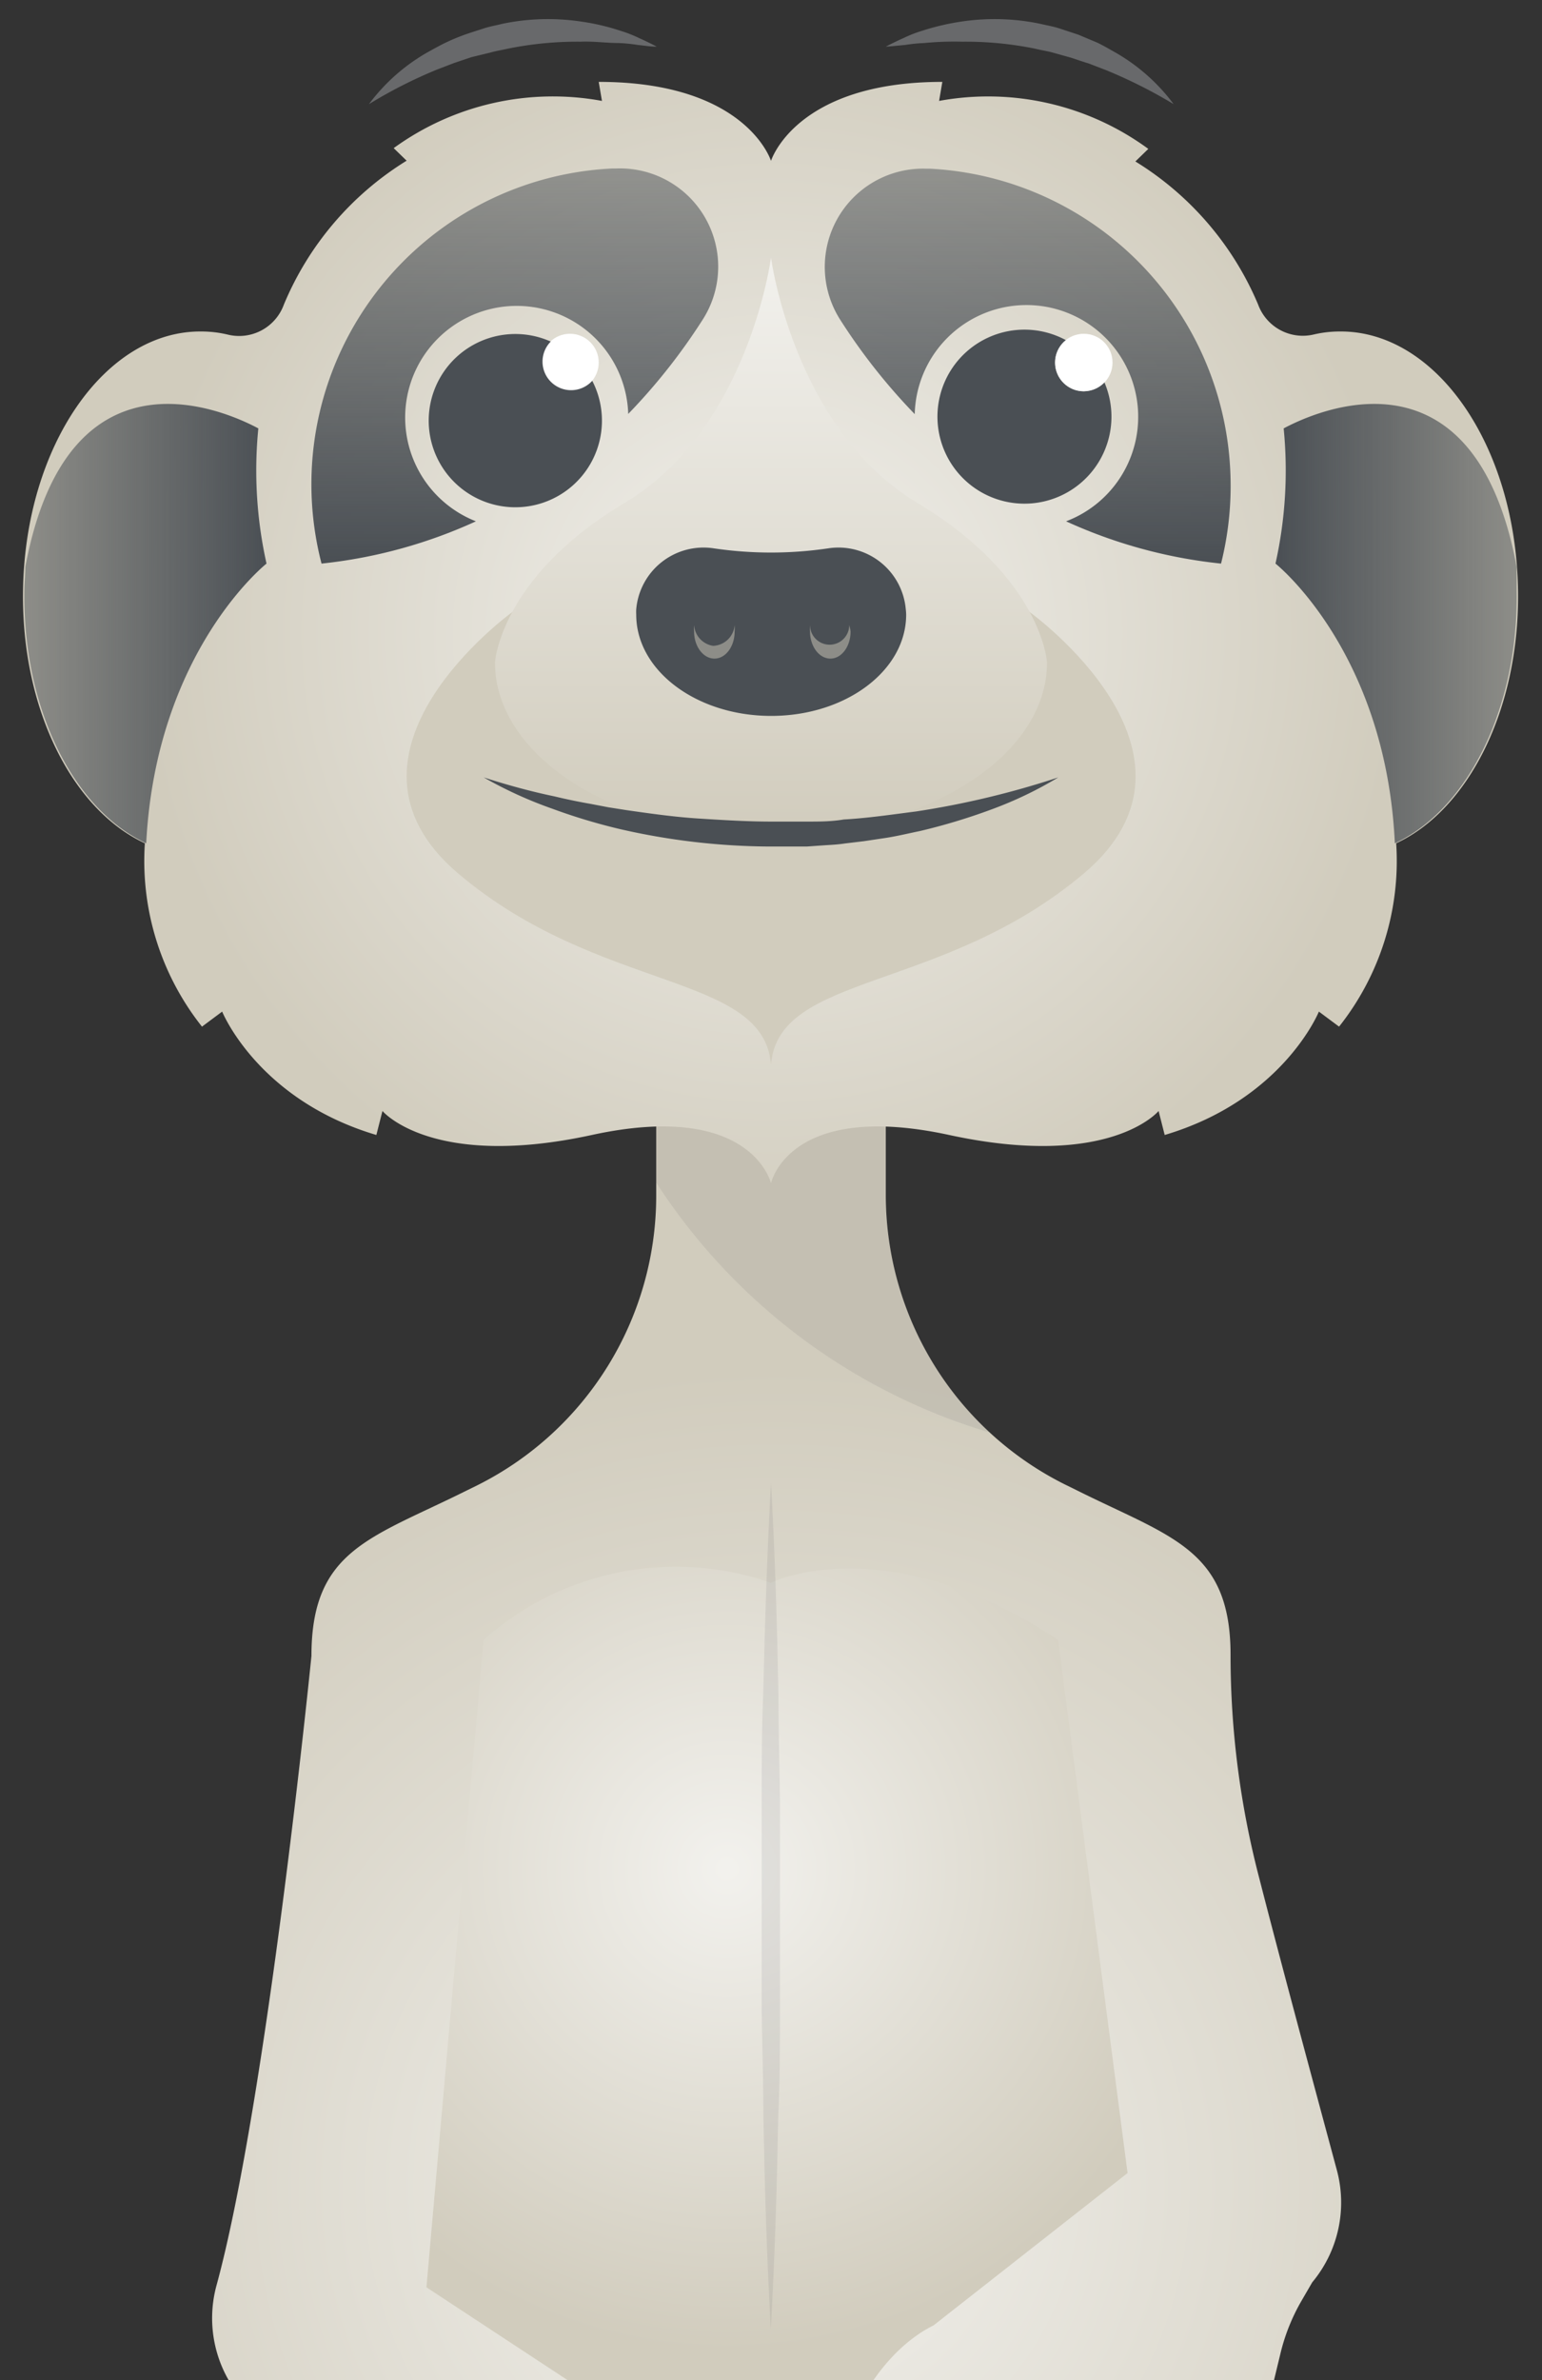<svg xmlns="http://www.w3.org/2000/svg" xmlns:xlink="http://www.w3.org/1999/xlink" viewBox="0 0 81 125"><rect x="0" y="0" width="81" height="125" fill="#333333" stroke="none"/><defs><style>.cls-1{isolation:isolate;}.cls-2{fill:url(#New_Gradient_Swatch_5);}.cls-3{fill:url(#New_Gradient_Swatch_5-2);}.cls-17,.cls-4,.cls-8{fill:#4a4f54;}.cls-17,.cls-4{opacity:0.1;}.cls-4{mix-blend-mode:multiply;}.cls-5{fill:url(#New_Gradient_Swatch_5-3);}.cls-16,.cls-6{fill:#d1ccbd;}.cls-7{fill:url(#New_Gradient_Swatch_6);}.cls-9{fill:url(#New_Gradient_Swatch_3);}.cls-10{fill:url(#New_Gradient_Swatch_3-2);}.cls-11{fill:#fff;}.cls-12{fill:#9fa1a5;}.cls-12,.cls-16{opacity:0.5;}.cls-13{fill:url(#New_Gradient_Swatch_3-3);}.cls-14{fill:url(#linear-gradient);}.cls-15{fill:url(#linear-gradient-2);}</style><radialGradient id="New_Gradient_Swatch_5" cx="38.19" cy="98.16" r="26.41" gradientUnits="userSpaceOnUse"><stop offset="0.01" stop-color="#f2f1ed"/><stop offset="0.96" stop-color="#d1ccbd"/></radialGradient><radialGradient id="New_Gradient_Swatch_5-2" cx="40.82" cy="114.76" r="44.69" xlink:href="#New_Gradient_Swatch_5"/><radialGradient id="New_Gradient_Swatch_5-3" cx="40.5" cy="33.24" r="34.46" xlink:href="#New_Gradient_Swatch_5"/><linearGradient id="New_Gradient_Swatch_6" x1="40.5" y1="43.85" x2="40.5" y2="13.53" gradientUnits="userSpaceOnUse"><stop offset="0" stop-color="#d1ccbd"/><stop offset="1" stop-color="#f2f1ed"/></linearGradient><linearGradient id="New_Gradient_Swatch_3" x1="27.02" y1="29.6" x2="27.02" y2="8.84" gradientUnits="userSpaceOnUse"><stop offset="0" stop-color="#4a4f54"/><stop offset="1" stop-color="#4a4f54" stop-opacity="0.5"/></linearGradient><linearGradient id="New_Gradient_Swatch_3-2" x1="53.98" y1="29.6" x2="53.98" y2="8.84" xlink:href="#New_Gradient_Swatch_3"/><linearGradient id="New_Gradient_Swatch_3-3" x1="7.66" y1="44.39" x2="7.68" y2="44.39" xlink:href="#New_Gradient_Swatch_3"/><linearGradient id="linear-gradient" x1="1.27" y1="32.75" x2="14.03" y2="32.75" gradientUnits="userSpaceOnUse"><stop offset="0" stop-color="#4a4f54" stop-opacity="0.5"/><stop offset="1" stop-color="#4a4f54"/></linearGradient><linearGradient id="linear-gradient-2" x1="2008.31" y1="32.75" x2="2021.06" y2="32.75" gradientTransform="matrix(-1, 0, 0, 1, 2088.04, 0)" xlink:href="#linear-gradient"/></defs><title>footer-nearkat</title><g class="cls-1"><g id="Layer_1" data-name="Layer 1"><path class="cls-2" d="M12.54,125.32h51.3C60.82,92.13,53.15,71,40.5,71S17,97.08,12.54,125.32Z"/><path class="cls-3" d="M70.23,114c-1.43-5.31-3-11.13-4.07-15.31a46.29,46.29,0,0,1-1.52-11.77h0c0-5.57-3.14-6.18-8.12-8.67l-.61-.3A17,17,0,0,1,46.53,62.8V58.93H34.47V62.8A17,17,0,0,1,25.09,78l-.61.3c-5,2.49-8.12,3.1-8.12,8.67,0,0-2.34,23.41-5,33.11A6.54,6.54,0,0,0,12.71,126l1.22,1.88a10,10,0,0,1,1,2l1.1,2.94.8-.45.87,1.33a10.24,10.24,0,0,1,1.2,2.6l.8,2.65,1-.61,1.91,2.95a13.41,13.41,0,0,1,2.8,8.21h0a10.3,10.3,0,0,1-.47,3.07l-.94,3h1.41l-1.19,8,1.19-1.2v8.33l12.07-12.07V134.37c0-3.62-1.95-5.86-5.08-7.72-.67-.4-1.35-.83-2-1.26l-8-5.26,3-34a15.18,15.18,0,0,1,15.09-3s6-3,15.09,3l3.65,28-10.19,8c-3.39,1.69-5.53,6.49-5.53,10.28v23.15l12.07,12.07V159l1,1.55-.63-2.39a10,10,0,0,1-.34-2.61v-2.53h.86l-.63-2.88a10.52,10.52,0,0,1-.23-2.17v-1.36a14,14,0,0,1,2.8-8.41l2.87-5,1.06.76,1.54-4.82a10.18,10.18,0,0,1,.87-2l.89-1.54,1,.58.63-2.61a10.31,10.31,0,0,1,1.08-2.7l.58-1A6.54,6.54,0,0,0,70.23,114Z"/><path class="cls-4" d="M34.47,62.11V58.93H46.53V62.8A17,17,0,0,0,52,75.24,31.6,31.6,0,0,1,34.47,62.11Z"/><path class="cls-5" d="M40.5,62.15s-1-4.37-9.41-2.54-11-1.26-11-1.26l-.32,1.26c-6.23-1.85-8.1-6.48-8.1-6.48l-1.06.79a14,14,0,0,1-3-9.63c-3.78-1.75-6.49-7-6.4-13.26.1-7.59,4.31-13.69,9.4-13.62a6,6,0,0,1,1.34.16A2.5,2.5,0,0,0,14.91,16a16.19,16.19,0,0,1,6.45-7.56l-.68-.66A14.23,14.23,0,0,1,31.62,5.3l-.17-1c7.77,0,9.05,4.15,9.05,4.15s1.28-4.15,9-4.15l-.17,1A14.23,14.23,0,0,1,60.32,7.82l-.68.66A16.19,16.19,0,0,1,66.09,16,2.5,2.5,0,0,0,69,17.57a6,6,0,0,1,1.34-.16c5.09-.07,9.3,6,9.4,13.62.09,6.22-2.62,11.51-6.4,13.26a14,14,0,0,1-3,9.63l-1.06-.79s-1.87,4.63-8.1,6.48l-.32-1.26s-2.55,3.09-11,1.26S40.5,62.15,40.5,62.15Z"/><path class="cls-6" d="M54.08,32.14,40.5,30.91,26.92,32.14s-10.29,7.41-2.87,13.72,16.07,5.2,16.45,10.06c.38-4.86,9-3.75,16.45-10.06S54.08,32.14,54.08,32.14Z"/><path class="cls-7" d="M48.2,26.42c-6.53-3.92-7.7-12.89-7.7-12.89s-1.17,9-7.7,12.89S26,34.79,26,34.79c0,5,6.48,9.06,14.48,9.06S55,39.79,55,34.79C55,34.79,54.74,30.34,48.2,26.42Z"/><path class="cls-8" d="M25.41,40.83c1.24.4,2.48.74,3.73,1,.62.15,1.25.28,1.88.39l.94.18.95.15c1.26.18,2.52.36,3.79.44s2.54.16,3.81.16c.63,0,1.27,0,1.9,0s1.27,0,1.91-.11c1.27-.07,2.53-.26,3.79-.42a45.71,45.71,0,0,0,7.48-1.79,20.45,20.45,0,0,1-3.53,1.69,31.8,31.8,0,0,1-3.75,1.13c-.64.13-1.28.29-1.93.38l-1,.15-1,.12c-.32.05-.65.07-1,.09l-1,.07c-.65,0-1.31,0-2,0a35.81,35.81,0,0,1-7.79-.91A30.68,30.68,0,0,1,29,42.47,21.86,21.86,0,0,1,25.41,40.83Z"/><path class="cls-9" d="M32.34,8.85h-.19A16.6,16.6,0,0,0,16.89,29.6,26,26,0,0,0,25,27.38,5.86,5.86,0,1,1,33,21.74a31.33,31.33,0,0,0,3.91-4.95A5.16,5.16,0,0,0,32.34,8.85Z"/><path class="cls-10" d="M64.62,24.62A16.65,16.65,0,0,0,48.85,8.86h-.19a5.16,5.16,0,0,0-4.52,7.94,31.33,31.33,0,0,0,3.91,4.95A5.87,5.87,0,1,1,56,27.38a26,26,0,0,0,8.14,2.22A16.71,16.71,0,0,0,64.62,24.62Z"/><path class="cls-8" d="M56.93,20.55A1.5,1.5,0,0,1,56,17.87a4.57,4.57,0,1,0,2,2.18A1.47,1.47,0,0,1,56.93,20.55Z"/><circle class="cls-11" cx="56.93" cy="19.04" r="1.51"/><circle class="cls-11" cx="29.94" cy="19.04" r="1.51"/><path class="cls-12" d="M19.38,5.47a10,10,0,0,1,3.09-2.73c.31-.17.61-.34.92-.49s.64-.29,1-.42.67-.22,1-.33.69-.17,1-.25a11.75,11.75,0,0,1,4.18-.11,11.62,11.62,0,0,1,2,.47,6.66,6.66,0,0,1,1,.39c.32.14.62.29.93.45-.35,0-.69-.06-1-.09a8.47,8.47,0,0,0-1-.1c-.66,0-1.31-.1-2-.07a18.25,18.25,0,0,0-3.84.37c-.31.07-.63.12-.94.21L24.77,3l-.92.31-.91.35A24.71,24.71,0,0,0,19.38,5.47Z"/><path class="cls-12" d="M46.53,2.45c.31-.16.61-.31.93-.45a6.66,6.66,0,0,1,1-.39,12.61,12.61,0,0,1,2-.47,11.75,11.75,0,0,1,4.18.11c.34.08.69.14,1,.24l1,.33,1,.42c.31.15.62.33.92.5a10,10,0,0,1,3.09,2.73,25.78,25.78,0,0,0-3.56-1.79l-.91-.35c-.31-.09-.61-.2-.92-.3l-.93-.26c-.31-.09-.63-.13-.94-.21a18.25,18.25,0,0,0-3.84-.37,16.22,16.22,0,0,0-2,.07,8.47,8.47,0,0,0-1,.1C47.22,2.39,46.88,2.43,46.53,2.45Z"/><path class="cls-8" d="M31.11,20a1.5,1.5,0,1,1-2.18-2.06A4.55,4.55,0,1,0,31.11,20Z"/><path class="cls-13" d="M7.68,44.29s0,.07,0,.19A1.11,1.11,0,0,0,7.68,44.29Z"/><path class="cls-14" d="M13.57,22.5c-1.59-.85-10-4.77-12.24,7.28,0,.41-.05.82-.05,1.25-.09,6.22,2.62,11.51,6.4,13.26C8.2,34.19,14,29.6,14,29.6A22.44,22.44,0,0,1,13.57,22.5Z"/><path class="cls-15" d="M67.43,22.5c1.59-.85,10-4.77,12.24,7.28,0,.41,0,.82,0,1.25.09,6.22-2.62,11.51-6.4,13.26C72.8,34.19,67,29.6,67,29.6A22.44,22.44,0,0,0,67.43,22.5Z"/><path class="cls-8" d="M47.58,32A3.55,3.55,0,0,0,43.5,28.8a20.56,20.56,0,0,1-6,0A3.55,3.55,0,0,0,33.42,32a2.62,2.62,0,0,0,0,.28c0,2.94,3.17,5.32,7.09,5.32s7.09-2.38,7.09-5.32A2.62,2.62,0,0,0,47.58,32Z"/><path class="cls-16" d="M37.46,33.92a1.18,1.18,0,0,1-1-1.09,1.86,1.86,0,0,0,0,.34c0,.78.48,1.42,1.07,1.42s1.06-.64,1.06-1.42a1.87,1.87,0,0,0,0-.34A1.18,1.18,0,0,1,37.46,33.92Zm7.15-1.09a1,1,0,1,1-2.06,0,1.86,1.86,0,0,0,0,.34c0,.78.48,1.42,1.07,1.42s1.06-.64,1.06-1.42A1.87,1.87,0,0,0,44.61,32.83Z"/><path class="cls-17" d="M40.5,77.88c.21,3.7.32,7.41.39,11.11,0,1.85.06,3.7.08,5.55l0,5.55,0,5.55c0,1.85,0,3.7-.09,5.56-.07,3.7-.18,7.4-.39,11.1-.21-3.7-.32-7.4-.39-11.1,0-1.86-.06-3.71-.09-5.56l0-5.55,0-5.55c0-1.85,0-3.7.08-5.55C40.18,85.29,40.29,81.58,40.5,77.88Z"/></g></g></svg>
